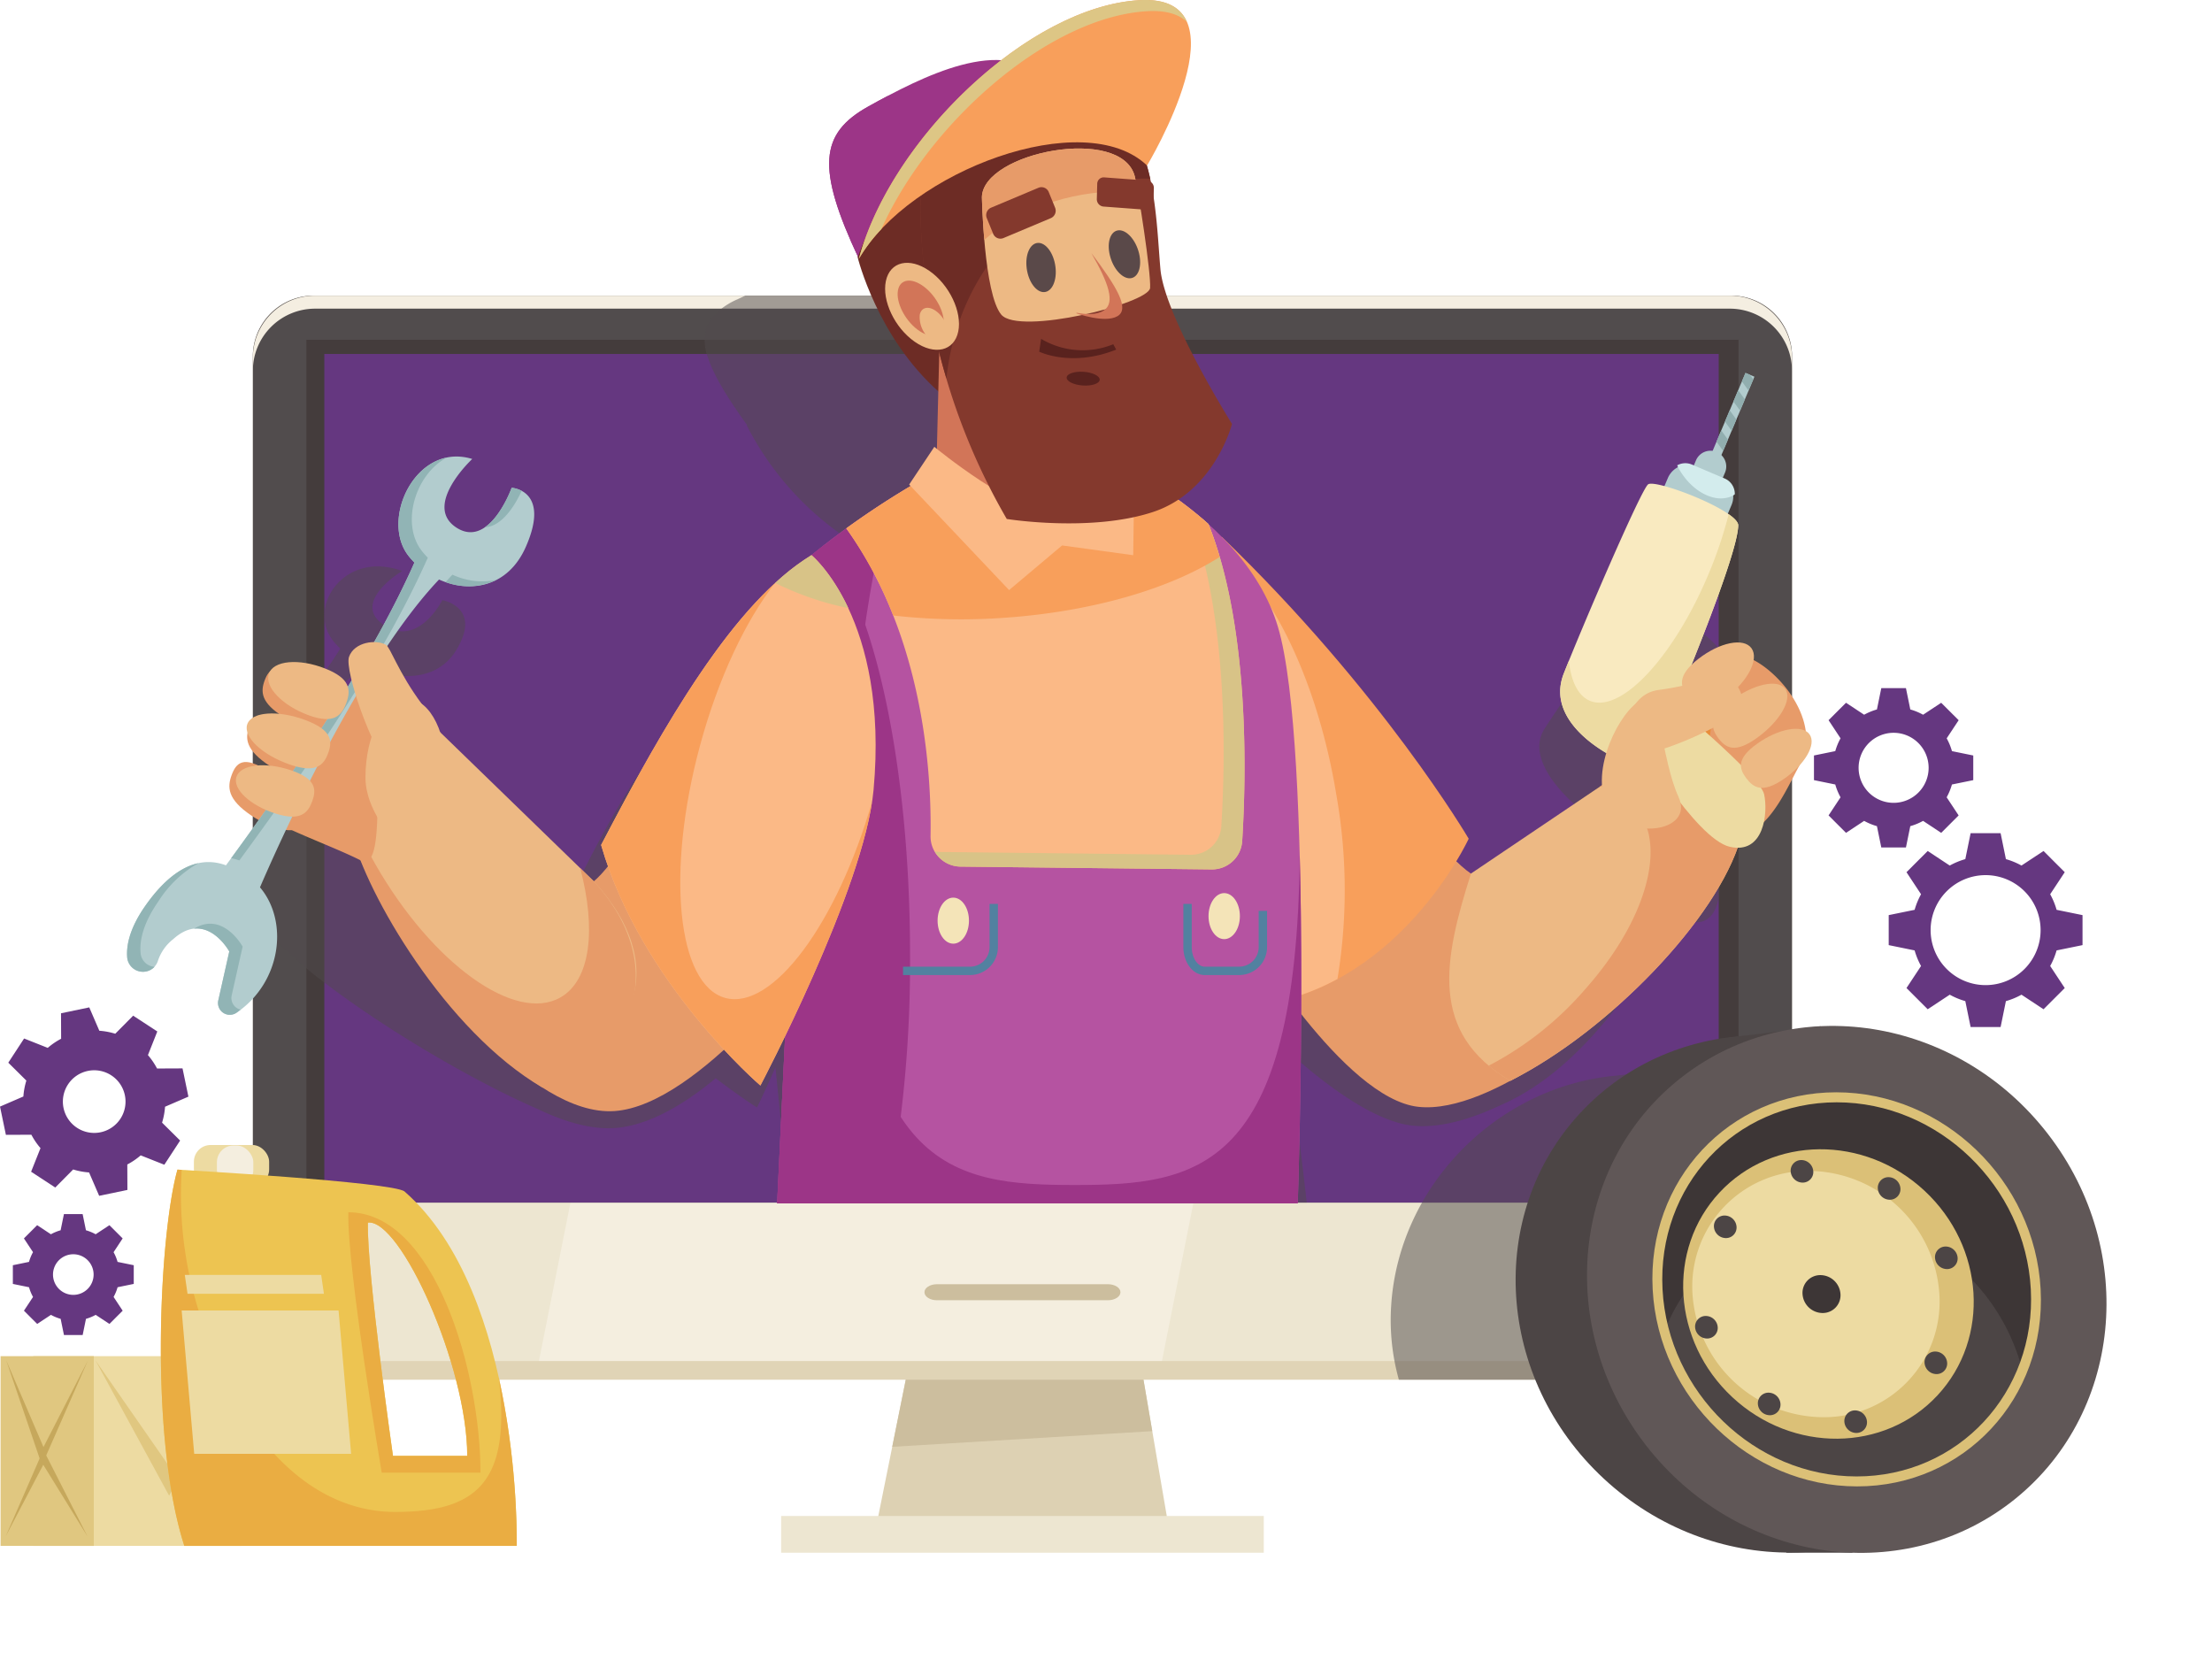 <svg xmlns="http://www.w3.org/2000/svg" width="338.5" height="253.989" viewBox="0 0 338.5 253.989">
  <g id="Group_11885" data-name="Group 11885" transform="translate(-40.24 -70.381)">
    <path id="Path_24306" data-name="Path 24306" d="M61.3,322.861V320l-2.475-.506a7.009,7.009,0,0,0-.612-1.486L59.6,315.9l-2.025-2.025-2.105,1.39a6.991,6.991,0,0,0-1.486-.612l-.506-2.475H50.615l-.506,2.475a7.008,7.008,0,0,0-1.486.612l-2.105-1.39L44.493,315.9l1.391,2.105a6.972,6.972,0,0,0-.613,1.486L42.8,320v2.863l2.475.506a6.971,6.971,0,0,0,.613,1.486l-1.391,2.105,2.025,2.025,2.105-1.39a7.008,7.008,0,0,0,1.486.612l.506,2.475h2.863l.506-2.475a6.991,6.991,0,0,0,1.486-.612l2.105,1.39,2.025-2.025-1.39-2.105a7.008,7.008,0,0,0,.612-1.486Zm-9.251,1.676a3.107,3.107,0,1,1,3.108-3.108A3.107,3.107,0,0,1,52.047,324.538Z" transform="translate(-0.592 -56.018)" fill="#653780"/>
    <rect id="Rectangle_4108" data-name="Rectangle 4108" width="31.823" height="29.032" transform="translate(45.315 277.898)" fill="#eddba2"/>
    <path id="Path_24307" data-name="Path 24307" d="M59.233,341.274,70.52,362l11.123-18.945L70.8,357.905Z" transform="translate(-4.4 -62.759)" fill="#e0c780"/>
    <rect id="Rectangle_4109" data-name="Rectangle 4109" width="14.266" height="29.032" transform="translate(40.327 277.898)" fill="#e0c780"/>
    <path id="Path_24308" data-name="Path 24308" d="M254.486,335.615l-33.542-.873-5.969,29.61H259.4Z" transform="translate(-40.481 -61.245)" fill="#ddd1b3"/>
    <path id="Path_24309" data-name="Path 24309" d="M254.952,334.181l-33.461,1.132-3.543,17.573,39.791-2.4Z" transform="translate(-41.17 -61.115)" fill="#ccbe9e"/>
    <rect id="Rectangle_4110" data-name="Rectangle 4110" width="73.859" height="5.624" transform="translate(159.775 302.353)" fill="#ede6d1"/>
    <path id="Path_24310" data-name="Path 24310" d="M316.621,129.261h-216.5a9.3,9.3,0,0,0-9.519,9.069V285.542a9.3,9.3,0,0,0,9.519,9.069h216.5a9.3,9.3,0,0,0,9.519-9.069V138.33A9.3,9.3,0,0,0,316.621,129.261Z" transform="translate(-11.668 -13.641)" fill="#ede6d1"/>
    <path id="Path_24311" data-name="Path 24311" d="M146.979,294.611h95.339l32.907-165.35H179.886Z" transform="translate(-24.729 -13.641)" fill="#f4eedf"/>
    <path id="Path_24312" data-name="Path 24312" d="M316.621,338.574h-216.5a9.519,9.519,0,0,1-9.519-9.519v2.324c0,5.257,4.262,9.519,10.349,10.054h216.5a10.34,10.34,0,0,0,8.689-10.054v-2.324A9.519,9.519,0,0,1,316.621,338.574Z" transform="translate(-11.668 -59.928)" fill="#e0d4b6"/>
    <path id="Path_24313" data-name="Path 24313" d="M316.621,129.261h-216.5a9.3,9.3,0,0,0-9.519,9.069V268.037H326.14V138.33A9.3,9.3,0,0,0,316.621,129.261Z" transform="translate(-11.668 -13.641)" fill="#514c4d"/>
    <rect id="Rectangle_4111" data-name="Rectangle 4111" width="219.153" height="132.027" transform="translate(87.128 122.369)" fill="#443c3c"/>
    <path id="Path_24415" data-name="Path 24415" d="M0,0H213.378V129.854H0Z" transform="translate(89.873 124.542)" fill="#653780"/>
    <path id="Path_24314" data-name="Path 24314" d="M252.449,326.143H226.273c-1.054,0-1.909.549-1.909,1.226s.854,1.226,1.909,1.226h26.177c1.054,0,1.909-.549,1.909-1.226S253.5,326.143,252.449,326.143Z" transform="translate(-42.657 -59.253)" fill="#ccbe9e"/>
    <path id="Path_24315" data-name="Path 24315" d="M316.621,129.261h-216.5a9.519,9.519,0,0,0-9.519,9.519v1.992a9.519,9.519,0,0,1,9.519-9.519h216.5a9.519,9.519,0,0,1,9.519,9.519V138.78A9.519,9.519,0,0,0,316.621,129.261Z" transform="translate(-11.668 -13.641)" fill="#f4eee1" style="mix-blend-mode: overlay;isolation: isolate"/>
    <path id="Path_24316" data-name="Path 24316" d="M303.667,204.32l.254-.373c.343-.507.7-1.036,1.063-1.58q.273-.408.552-.827c.372-.559.751-1.131,1.133-1.712,1.909-2.905,3.894-6.028,5.486-8.766q.478-.822.9-1.592c.425-.768.806-1.49,1.131-2.151s.592-1.259.791-1.779a6.268,6.268,0,0,0,.376-1.309.722.722,0,0,0-.049-.313c-.006-.018-.01-.034-.017-.052a2.2,2.2,0,0,0-.205-.381l-.039-.057a7.531,7.531,0,0,0-.88-1.024h0c-2.877-2.891-10.047-7.539-11.028-7.3-.957.234-9.964,13.022-13.942,19.022l-.007.01q-.232.349-.439.667l-.059.09c-.144.221-.283.433-.406.626a5.1,5.1,0,0,0-.7,3.832,7.46,7.46,0,0,0,.3,1.1,9.626,9.626,0,0,0,.46,1.081c.176.355.373.7.586,1.046s.441.676.679,1c.357.486.736.95,1.119,1.385s.768.838,1.138,1.206q.184.184.363.355c.238.228.466.439.679.63q.16.144.307.272c.686.6,1.149.943,1.149.943.191.124.386.239.585.343.124.065.252.118.379.175l-23.358,18.587a19.527,19.527,0,0,1-2.439-1.526,25.007,25.007,0,0,0,1.455-2.792s-15.695-18.338-43.152-38.007c-.741-.554-1.494-1.086-2.263-1.606l0,0q-.945-.637-1.911-1.24l-.124-.076q-.867-.539-1.746-1.05l-.289-.167c-.347-.2-.692-.4-1.04-.59a14.59,14.59,0,0,0,6.8-9.467s-12.4-13.679-13.974-19.726c-.92-3.532-1.951-8.933-4.14-13.246.021.015.044.028.065.042a42.731,42.731,0,0,0,3.707-8.764H165.96c-.4.187-.79.37-1.167.55a10.839,10.839,0,0,0-3.923,2.805,5.125,5.125,0,0,0-.917,1.735,7.388,7.388,0,0,0,.331,4.5c.881,2.611,2.84,5.9,5.913,10.162l-.021.081a45.989,45.989,0,0,0,15.207,17.218l.931,7.311c-.28-.169-.441-.269-.441-.269l-3.14,4.74.256.2q-.777.4-1.544.811l-.212.114q-.906.487-1.8.988l-.06.033a100.148,100.148,0,0,0-10.358,6.654c-11.054,5.815-19.441,21.194-26.765,36.374.47.908.977,1.8,1.505,2.681a12.923,12.923,0,0,1-1.9,1.885l-2.385-1.67L94.713,198.451A73.022,73.022,0,0,1,107.853,185.9c.338.166.683.317,1.032.459l0,0q.482.2.974.361c.034.012.068.021.1.031q.448.148.9.267l.13.031q.445.113.891.2l.117.02q.458.082.914.131l.087.008q.474.048.942.06H114q.485.01.963-.022l.026,0q.491-.033.97-.111l.008,0a9.2,9.2,0,0,0,.954-.209,7.926,7.926,0,0,0,4.762-3.556c4.113-6.641-2.086-7.713-2.086-7.713l-.015.03-.008.015-.048.091-.008.012c-.358.655-1.925,3.3-4.269,4.27a4.641,4.641,0,0,1-4.563-.585c-5.25-3.493,2.747-8.284,2.747-8.284a10.466,10.466,0,0,0-4.024-.711,8.626,8.626,0,0,0-2.246.367l-.065.02a8.169,8.169,0,0,0-.993.38h0a8.1,8.1,0,0,0-1.749,1.1l-.06.05a7.876,7.876,0,0,0-.708.667l-.033.038a7.835,7.835,0,0,0-1.113,1.545c-.018.034-.038.068-.055.1a7.455,7.455,0,0,0-.37.811c-.013.034-.024.068-.036.1a7.194,7.194,0,0,0-.259.852l0,.014a6.68,6.68,0,0,0-.135.861c-.005.05-.011.1-.015.149a6.482,6.482,0,0,0-.008.837c0,.048.008.1.012.144a6.163,6.163,0,0,0,.121.844l0,.024a6.075,6.075,0,0,0,.257.832c.02.051.038.1.059.154a6.109,6.109,0,0,0,.388.778c.028.048.059.094.089.141a6.44,6.44,0,0,0,.553.768,12.848,12.848,0,0,0,.945.991q-.622,1-1.3,2c-.161.241-.336.485-.5.727-.293.43-.584.859-.891,1.292-.228.322-.471.646-.707.97-.258.354-.51.708-.777,1.063s-.551.72-.828,1.08c-.248.323-.492.646-.747.971-.3.386-.622.776-.934,1.165-.24.3-.476.6-.721.9-.342.417-.7.837-1.048,1.255-.23.274-.454.546-.688.82-.38.446-.773.9-1.164,1.345l-.5.571-2.582-1.756V223.4c3.55,7.61,27.34,23.2,43.541,30.3l0,0c3.973,1.9,8.012,3.139,11.6,2.946,5.363-.287,10.955-3.7,15.689-7.636,3.733,2.859,6.32,4.479,6.32,4.479s1.2-2.433,2.821-6.147l2.091,20.695h79.211c-.131-1.2-1.219-11.046-2.976-23.24,5.908,5.309,13.458,10.95,19.363,11.486,4.223.383,9.011-1.133,13.357-3.184,13.41-5.888,21.508-20.63,27.5-28.742.065.038.131.083.194.116,4.731,2.466,5.974-2.628,5.661-5.155C314.734,217.278,306.759,207.892,303.667,204.32Z" transform="translate(-11.668 -13.641)" fill="#514c4d" opacity="0.51" style="mix-blend-mode: multiply;isolation: isolate"/>
    <path id="Path_24317" data-name="Path 24317" d="M364.793,282.744c-.542,0-1.08.017-1.618.042h-.038a35.606,35.606,0,0,0-5.23.638l-6.057.739q-1.3.113-2.575.314l-.149.018.008.006c-16.852,2.758-30.579,17.188-31.814,34.586a33.924,33.924,0,0,0,1.158,11.616h52.467a8.826,8.826,0,0,0,5.571-3.187,7.784,7.784,0,0,0,2.127-5.321v-36.47A33.077,33.077,0,0,0,364.793,282.744Z" transform="translate(-64.171 -49.199)" fill="#514c4d" opacity="0.51" style="mix-blend-mode: multiply;isolation: isolate"/>
    <path id="Path_24318" data-name="Path 24318" d="M238.375,85.5c-6.1-7.175-18.91-.55-26.981,3.932-7.45,4.138-8.013,9.372-1.459,23.321l37.4-15.036S246.3,94.828,238.375,85.5Z" transform="translate(-38.26 -2.768)" fill="#9c3587"/>
    <path id="Path_24319" data-name="Path 24319" d="M214.384,89.458c-1.049.554-2.053,1.1-2.991,1.625-7.45,4.138-8.013,9.372-1.459,23.321l25.339-10.189C224.685,103.313,216.205,97.249,214.384,89.458Z" transform="translate(-38.26 -4.42)" fill="#9c3587"/>
    <path id="Path_24320" data-name="Path 24320" d="M228.362,97.971c-11.467.806-17.3,18.168-17.3,18.168s2.983,12.287,12.528,20.682l2.921-1.013S239.828,97.165,228.362,97.971Z" transform="translate(-39.576 -6.389)" fill="#6d2c25"/>
    <path id="Path_24321" data-name="Path 24321" d="M313.124,231.053s7.526,9.2,10.251,10.482,12.458-5.307,12.458-5.307l8.047,26.226s-17.634,15.774-29.03,14.514-26.093-25.937-26.093-25.937Z" transform="translate(-57.574 -37.223)" fill="#e79b69"/>
    <path id="Path_24322" data-name="Path 24322" d="M157.411,233.791s-4.969,8.657-8.107,9.852S135.6,232.1,135.6,232.1l-10.582,24.291s15.82,22.349,28.888,21.469,30.519-24.595,30.519-24.595Z" transform="translate(-19.64 -37.465)" fill="#e79b69"/>
    <path id="Path_24323" data-name="Path 24323" d="M283.564,177.27l3.808,71.869c23.089-1.924,33.992-25.654,33.992-25.654S308.216,201.037,283.564,177.27Z" transform="translate(-56.372 -24.763)" fill="#f89f5b"/>
    <path id="Path_24324" data-name="Path 24324" d="M283.7,179.921l3.7,69.832a35.18,35.18,0,0,0,13.914-4.191,83.591,83.591,0,0,0-.15-28.059C298.349,200.229,291.413,186.026,283.7,179.921Z" transform="translate(-56.404 -25.377)" fill="#fbb986"/>
    <path id="Path_24325" data-name="Path 24325" d="M194.5,274.625h79.669s2.426-69.909-3.026-88.187-29.847-28.36-35.275-29.183c-10.582-1.6-38.482,18.279-42.009,24.052s2.565,52.912,2.565,52.912Z" transform="translate(-35.335 -20.105)" fill="#b553a1"/>
    <path id="Path_24326" data-name="Path 24326" d="M274.471,224.209c-.456,48.425-15.674,50.5-34.394,50.5-19.007,0-34.416-2.1-34.416-52.723,0-19.454,2.282-37.479,6.163-52.317-8.578,5.435-16.226,11.7-17.962,14.538-3.527,5.772,2.565,52.912,2.565,52.912L194.5,277.521h79.669S275.146,249.432,274.471,224.209Z" transform="translate(-35.335 -23.001)" fill="#9c3587"/>
    <path id="Path_24327" data-name="Path 24327" d="M211.31,279.647a192.589,192.589,0,0,0,3.528-38.033c0-28.914-5.447-53.525-13.063-62.775-3.961,3.089-6.915,5.855-7.914,7.49-3.527,5.772,2.565,52.912,2.565,52.912L194.5,279.647Z" transform="translate(-35.335 -25.127)" fill="#9c3587"/>
    <path id="Path_24328" data-name="Path 24328" d="M159.968,225.3c6.093,21.164,24.372,36.8,24.372,36.8s15.934-30.152,17.317-45.216c2.4-26.215-9.5-35.937-9.5-35.937C180.331,188.1,169.618,206.811,159.968,225.3Z" transform="translate(-27.738 -25.614)" fill="#fbb986"/>
    <path id="Path_24329" data-name="Path 24329" d="M178.976,250.005c-7.376-2-9.109-19.3-3.87-38.639,2.792-10.311,7-19.12,11.441-24.8-9.629,8.868-18.48,24.515-26.579,40.031,6.093,21.164,24.372,36.8,24.372,36.8s14.751-27.919,17.094-43.447C196.095,238.591,186.178,251.955,178.976,250.005Z" transform="translate(-27.738 -26.918)" fill="#f89f5b"/>
    <path id="Path_24330" data-name="Path 24330" d="M200.2,180.942a35.614,35.614,0,0,0-5.543,4.26,45.214,45.214,0,0,0,11.175,3.843C203.159,183.364,200.2,180.942,200.2,180.942Z" transform="translate(-35.774 -25.614)" fill="#d8c387"/>
    <path id="Path_24331" data-name="Path 24331" d="M332.215,238.572c-4.169,13.148-6.485,24.338,6.021,31.713,15.147-7.644,31.693-24.853,35.224-36.987l-12.8-13.9Z" transform="translate(-66.873 -34.523)" fill="#edb984"/>
    <path id="Path_24332" data-name="Path 24332" d="M362.485,219.4l-8.724,5.88c2.719-.351,3.365,1.395,4.993,2.841,5.319,4.729,2.993,16.641-7.257,28.171a49.973,49.973,0,0,1-14.743,11.679,24.46,24.46,0,0,0,3.3,2.316c15.147-7.644,31.694-24.853,35.224-36.987Z" transform="translate(-68.695 -34.523)" fill="#e79b69"/>
    <path id="Path_24333" data-name="Path 24333" d="M147.338,239.01c11.865,12.863,6.46,25.218-7.528,29.279-14.8-8.618-27.314-27.432-29.534-36.63l13.488-15.526Z" transform="translate(-16.225 -33.767)" fill="#edb984"/>
    <path id="Path_24334" data-name="Path 24334" d="M147.338,243.428l-2.084-2.022c2.476,9.371,1.593,17.14-3.015,19.78-6.924,3.968-19.592-5.128-28.3-20.316-1.083-1.891-2.054-3.787-2.91-5.666l-.758.873c2.22,9.2,14.415,30.3,29.214,38.917C153.478,270.934,159.2,256.292,147.338,243.428Z" transform="translate(-16.225 -38.185)" fill="#e79b69"/>
    <rect id="Rectangle_4113" data-name="Rectangle 4113" width="11.515" height="6.281" rx="2.553" transform="translate(69.912 245.587)" fill="#eddba2"/>
    <rect id="Rectangle_4114" data-name="Rectangle 4114" width="5.571" height="6.281" rx="2.553" transform="translate(73.433 245.667)" fill="#f4eedf"/>
    <path id="Path_24335" data-name="Path 24335" d="M446.076,253.444v-4.59l-3.967-.811a11.221,11.221,0,0,0-.983-2.382l2.229-3.375-3.246-3.245-3.374,2.228a11.244,11.244,0,0,0-2.383-.982l-.811-3.968h-4.59l-.811,3.968a11.221,11.221,0,0,0-2.382.982l-3.375-2.228-3.245,3.245,2.228,3.375a11.263,11.263,0,0,0-.983,2.382l-3.966.811v4.59l3.966.811a11.286,11.286,0,0,0,.983,2.383l-2.228,3.375,3.245,3.246,3.375-2.229a11.223,11.223,0,0,0,2.382.983l.811,3.967h4.59l.811-3.967a11.2,11.2,0,0,0,2.383-.983l3.374,2.229,3.246-3.246-2.229-3.375a11.244,11.244,0,0,0,.983-2.383Zm-14.83,6.121a8.415,8.415,0,1,1,8.415-8.416A8.416,8.416,0,0,1,431.245,259.565Z" transform="translate(-87.15 -38.443)" fill="#653780"/>
    <path id="Path_24336" data-name="Path 24336" d="M425.907,221.509v-3.772l-3.26-.667a9.246,9.246,0,0,0-.807-1.958l1.832-2.774L421,209.671,418.23,211.5a9.261,9.261,0,0,0-1.958-.808l-.667-3.26h-3.772l-.667,3.26a9.244,9.244,0,0,0-1.958.808l-2.774-1.832-2.668,2.668,1.832,2.774a9.243,9.243,0,0,0-.808,1.958l-3.26.667v3.772l3.26.667a9.243,9.243,0,0,0,.808,1.958l-1.832,2.774,2.668,2.668,2.774-1.832a9.244,9.244,0,0,0,1.958.807l.667,3.26h3.772l.667-3.26a9.261,9.261,0,0,0,1.958-.807L421,229.575l2.668-2.668-1.832-2.774a9.246,9.246,0,0,0,.807-1.958Zm-12.188,3.472a5.358,5.358,0,1,1,5.358-5.358A5.358,5.358,0,0,1,413.719,224.981Z" transform="translate(-83.701 -31.752)" fill="#653780"/>
    <g id="Group_11871" data-name="Group 11871" transform="translate(291.012 170.725)">
      <g id="Group_11870" data-name="Group 11870" transform="translate(0 0)">
        <path id="Path_24337" data-name="Path 24337" d="M381.146,201.188a39.484,39.484,0,0,0-13.47,13.193,7.037,7.037,0,0,0,1.3,8.932l3,2.758c2.2,2.021,7.636,3.8,11.342,2.123,3.889-1.763,6.156-7.3,7.9-10.422C395.782,209.6,384.185,199.4,381.146,201.188Z" transform="translate(-366.627 -200.982)" fill="#e79b69"/>
      </g>
    </g>
    <path id="Path_24338" data-name="Path 24338" d="M370.142,200.822l7.7,7.688-1.167,8.147L365.141,207.5Z" transform="translate(-75.271 -30.22)" fill="#e88d3a"/>
    <path id="Path_24339" data-name="Path 24339" d="M366.067,215.334s9.1,15.566,14.349,16.8,5.907-5.188,5.267-8.047S370.625,209.3,370.625,209.3Z" transform="translate(-75.485 -32.185)" fill="#eddba2"/>
    <path id="Path_24340" data-name="Path 24340" d="M239.585,157.255c-6.8-1.03-20.749,6.813-30.788,14.083,10.87,15.132,13.1,34.483,12.893,47.069a4.62,4.62,0,0,0,4.579,4.686l38.435.429a4.627,4.627,0,0,0,4.675-4.327c.6-9.518,1.229-32.529-5.16-48.514C255.011,162.377,243.167,157.8,239.585,157.255Z" transform="translate(-39.05 -20.105)" fill="#fbb986"/>
    <path id="Path_24341" data-name="Path 24341" d="M268.3,173.951c-2.3-2.072-4.5-3.41-3.2-2.24,6.389,15.984,5.763,38.995,5.16,48.513a4.627,4.627,0,0,1-4.675,4.327l-38.435-.429a4.545,4.545,0,0,1-.749-.084,4.619,4.619,0,0,0,3.951,2.325l38.435.429a4.627,4.627,0,0,0,4.675-4.327C274.059,212.947,274.686,189.936,268.3,173.951Z" transform="translate(-43.127 -23.375)" fill="#d8c387"/>
    <g id="Group_11872" data-name="Group 11872" transform="translate(169.747 137.059)">
      <path id="Path_24342" data-name="Path 24342" d="M239.585,157.255c-6.8-1.03-20.748,6.813-30.788,14.083a61.348,61.348,0,0,1,7.174,13.33,92.531,92.531,0,0,0,17.2.336c13.5-.957,25.323-4.523,32.761-9.292-.508-1.732-1.073-3.419-1.716-5.029C255.011,162.377,243.167,157.8,239.585,157.255Z" transform="translate(-208.797 -157.164)" fill="#f89f5b"/>
    </g>
    <path id="Path_24343" data-name="Path 24343" d="M226.748,155.727l.642-26.457,19.081-.16,5.131,24.051C250,165.989,232.36,168.233,226.748,155.727Z" transform="translate(-43.209 -13.606)" fill="#d27558"/>
    <path id="Path_24344" data-name="Path 24344" d="M221.322,164.756l3.849-5.772s12.9,10.635,17.8,9.46c3.19-.764,7.536-10.743,7.536-10.743l5.291,4.489-.191,13.378-10.885-1.494-8.11,6.83Z" transform="translate(-41.952 -20.23)" fill="#fbb986"/>
    <path id="Path_24345" data-name="Path 24345" d="M223.555,107.748a98.013,98.013,0,0,0,13.218,47.011s12.795,2.061,22.307-1.044,12.163-13.5,12.163-13.5-10.306-16.4-10.955-23.684-.757-21.2-7.932-23.575S223.334,90.45,223.555,107.748Z" transform="translate(-42.469 -4.966)" fill="#84392d"/>
    <path id="Path_24346" data-name="Path 24346" d="M257.935,102.679c.264,0,.526.015.788.023-1.014-4.6-2.831-8.582-6.367-9.752-7.176-2.373-29.022-2.5-28.8,14.8a94.354,94.354,0,0,0,3.983,25.515C229.367,116.034,242.274,102.679,257.935,102.679Z" transform="translate(-42.469 -4.966)" fill="#6d2c25"/>
    <path id="Path_24347" data-name="Path 24347" d="M223.307,123.958c-3.059-2.131-6.042-1.431-6.664,1.564s1.354,7.147,4.413,9.278,6.043,1.431,6.664-1.564S226.366,126.089,223.307,123.958Z" transform="translate(-40.841 -12.127)" fill="#edb984"/>
    <path id="Path_24348" data-name="Path 24348" d="M254.269,70.406c-16.969.952-38.116,21.332-42.963,39.578,7.713-13.41,34.456-23.475,44.1-14.276C255.406,95.709,271.238,69.454,254.269,70.406Z" transform="translate(-39.631)" fill="#f89f5b"/>
    <path id="Path_24349" data-name="Path 24349" d="M235.807,107.41s.3,14.779,2.959,17.962c2.7,3.239,22.624-1.692,22.782-4.085.153-2.311-1.816-14.983-2.343-17.056C257.2,96.365,235.956,100.5,235.807,107.41Z" transform="translate(-45.308 -6.852)" fill="#edb984"/>
    <path id="Path_24350" data-name="Path 24350" d="M257.436,106.485c.75,0,1.491.029,2.226.073-.19-1.08-.353-1.916-.457-2.327-2-7.866-23.249-3.729-23.4,3.179,0,0,.061,2.967.367,6.527C241.307,109.379,248.925,106.485,257.436,106.485Z" transform="translate(-45.308 -6.852)" fill="#e79b69"/>
    <path id="Path_24351" data-name="Path 24351" d="M109.576,306.671c-1.674-1.465-34.754-3.35-34.754-3.35-2.722,9.631-4.4,40.617,1.046,57.575h50.876S127.542,322.391,109.576,306.671ZM107.8,347.128s-4-28.013-3.842-35.7c4.962-.64,15.207,21.928,15.207,35.7Z" transform="translate(-7.423 -53.966)" fill="#edc451"/>
    <path id="Path_24352" data-name="Path 24352" d="M69.072,284.668l-.9-4.322-3.9.017a10.79,10.79,0,0,0-1.394-2.05l1.434-3.617-3.695-2.417-2.739,2.763a10.783,10.783,0,0,0-2.436-.456L53.9,271.011l-4.323.9.017,3.9a10.76,10.76,0,0,0-2.049,1.394l-3.617-1.434-2.418,3.7,2.764,2.739a10.766,10.766,0,0,0-.456,2.436l-3.576,1.545.9,4.322,3.9-.017a10.793,10.793,0,0,0,1.395,2.05L45,296.157l3.695,2.417,2.739-2.763a10.825,10.825,0,0,0,2.436.456l1.545,3.576,4.323-.9-.017-3.895a10.8,10.8,0,0,0,2.049-1.395l3.617,1.434,2.417-3.7-2.763-2.739a10.807,10.807,0,0,0,.456-2.436Zm-13.435,5.45a4.793,4.793,0,1,1,3.71-5.672A4.792,4.792,0,0,1,55.637,290.118Z" transform="translate(0 -46.481)" fill="#653780"/>
    <path id="Path_24353" data-name="Path 24353" d="M123.984,335.1c1.9,15.921-3.222,20.6-15.853,20.6-12.612,0-24.079-10.637-30.176-31.144a59.463,59.463,0,0,1-2.482-21.2l-.652-.038c-2.722,9.631-4.4,40.617,1.046,57.575h50.876A121.706,121.706,0,0,0,123.984,335.1Z" transform="translate(-7.423 -53.966)" fill="#eaad42"/>
    <path id="Path_24354" data-name="Path 24354" d="M109.616,311.813c-.213,8.576,5.109,39.843,5.109,39.843h15.113C129.838,336.288,122.847,311.813,109.616,311.813Zm6.829,37.282s-4-28.013-3.842-35.7c4.962-.64,15.207,21.928,15.207,35.7Z" transform="translate(-16.071 -55.933)" fill="#eaad42"/>
    <path id="Path_24355" data-name="Path 24355" d="M100.432,331.378H76.421l1.921,21.93h24.011Z" transform="translate(-8.382 -60.466)" fill="#eddba2"/>
    <path id="Path_24356" data-name="Path 24356" d="M97.918,324.294H77.046l.418,2.881H98.336Z" transform="translate(-8.527 -58.825)" fill="#eddba2"/>
    <path id="Path_24357" data-name="Path 24357" d="M41.482,341.316l5.462,16.031,7.043-16.031-6.805,13.261Z" transform="translate(-0.288 -62.768)" fill="#c6a85c"/>
    <path id="Path_24358" data-name="Path 24358" d="M53.883,372.358l-6.742-13.23-5.763,13.229,5.746-10.944Z" transform="translate(-0.264 -66.895)" fill="#c6a85c"/>
    <path id="Path_24359" data-name="Path 24359" d="M223.086,127.221c-1.926-1.474-3.728-1.212-4.023.585s1.026,4.448,2.953,5.922,3.728,1.212,4.024-.584S225.013,128.695,223.086,127.221Z" transform="translate(-41.419 -12.947)" fill="#d27558"/>
    <path id="Path_24360" data-name="Path 24360" d="M225.986,132.245c-1.176-.907-2.325-.68-2.568.509a4.334,4.334,0,0,0,1.687,3.8c1.176.908,2.325.681,2.568-.508A4.333,4.333,0,0,0,225.986,132.245Z" transform="translate(-42.427 -14.204)" fill="#edb984"/>
    <path id="Path_24361" data-name="Path 24361" d="M255.457,72.094c2.887-.161,4.807.476,6.034,1.627-.96-2.184-3.131-3.544-7.221-3.315-16.969.952-38.116,21.332-42.963,39.578a24.672,24.672,0,0,1,3.428-4.529C222.063,89.082,240.4,72.94,255.457,72.094Z" transform="translate(-39.631 0)" fill="#ddc685"/>
    <ellipse id="Ellipse_2483" data-name="Ellipse 2483" cx="2.401" cy="3.522" rx="2.401" ry="3.522" transform="translate(183.718 207.736)" fill="#f4e4b8"/>
    <path id="Path_24362" data-name="Path 24362" d="M285.743,251.772c0-1.945-1.075-3.522-2.4-3.522s-2.4,1.577-2.4,3.522,1.075,3.521,2.4,3.521S285.743,253.717,285.743,251.772Z" transform="translate(-55.764 -41.207)" fill="#f4e4b8"/>
    <g id="Group_11873" data-name="Group 11873" transform="translate(178.435 208.697)">
      <path id="Path_24363" data-name="Path 24363" d="M230.35,261.288H220.1v-1.281H230.35a2.991,2.991,0,0,0,2.989-2.987V250.4h1.281v6.617A4.274,4.274,0,0,1,230.35,261.288Z" transform="translate(-220.105 -250.403)" fill="#5281a0"/>
    </g>
    <g id="Group_11874" data-name="Group 11874" transform="translate(221.335 208.697)">
      <path id="Path_24364" data-name="Path 24364" d="M284.478,261.288H279.2c-1.8,0-3.265-1.915-3.265-4.268V250.4h1.281v6.617c0,1.619.908,2.987,1.984,2.987h5.273a2.991,2.991,0,0,0,2.988-2.987v-5.55h1.281v5.55A4.273,4.273,0,0,1,284.478,261.288Z" transform="translate(-275.94 -250.403)" fill="#5281a0"/>
    </g>
    <g id="Group_11876" data-name="Group 11876" transform="translate(292.259 127.443)">
      <path id="Rectangle_4115" data-name="Rectangle 4115" d="M3.331,0h3.92a3.331,3.331,0,0,1,3.331,3.331v8.213a0,0,0,0,1,0,0H0a0,0,0,0,1,0,0V3.331A3.331,3.331,0,0,1,3.331,0Z" transform="translate(4.518 13.016) rotate(23.04)" fill="#b2ccce"/>
      <path id="Path_24365" data-name="Path 24365" d="M387.1,145.23l-1.369-.582-7.16,16.993,1.369.582Z" transform="translate(-370.641 -144.648)" fill="#b2ccce"/>
      <path id="Path_24366" data-name="Path 24366" d="M380.86,160.34a2.41,2.41,0,0,0-3.162,1.275l-1.116,2.622,4.437,1.888,1.116-2.622A2.411,2.411,0,0,0,380.86,160.34Z" transform="translate(-370.181 -148.239)" fill="#b2ccce"/>
      <path id="Path_24367" data-name="Path 24367" d="M381.551,164.97l-5.027-2.138a2.547,2.547,0,0,0-2.233.124c.064.128.107.257.176.383,2.05,3.749,5.829,5.632,8.44,4.2.073-.04.127-.1.2-.148A2.556,2.556,0,0,0,381.551,164.97Z" transform="translate(-369.65 -148.815)" fill="#d3eced"/>
      <g id="Group_11875" data-name="Group 11875" transform="translate(10.653)">
        <path id="Path_24368" data-name="Path 24368" d="M383.863,157.508l-1.021-1.408-.727,1.725,1.021,1.408Z" transform="translate(-382.115 -147.302)" fill="#91aeaf"/>
        <path id="Path_24369" data-name="Path 24369" d="M385.549,153.506l-1.021-1.408-.727,1.725,1.021,1.408Z" transform="translate(-382.506 -146.374)" fill="#91aeaf"/>
        <path id="Path_24370" data-name="Path 24370" d="M387.236,149.5l-1.021-1.408-.727,1.725,1.021,1.408Z" transform="translate(-382.897 -145.447)" fill="#91aeaf"/>
        <path id="Path_24371" data-name="Path 24371" d="M388.922,145.63l-.494-.682-.706-.3-.547,1.3,1.021,1.408Z" transform="translate(-383.287 -144.648)" fill="#91aeaf"/>
      </g>
    </g>
    <path id="Path_24372" data-name="Path 24372" d="M378.233,173.09c-.072,4.485-8.493,24.8-11.745,32.483a5.61,5.61,0,0,1-7.107,3.068s-10.926-5.042-7.846-12.877c2.784-7.082,11.878-28.3,12.922-28.962C365.708,166.008,378.269,170.844,378.233,173.09Z" transform="translate(-71.992 -22.318)" fill="#f9eac0"/>
    <path id="Path_24373" data-name="Path 24373" d="M378.233,174.5c.007-.477-.558-1.073-1.46-1.706a65.241,65.241,0,0,1-2.823,8.523c-5.328,13.039-13.562,22.01-18.391,20.036-1.828-.747-2.9-2.96-3.247-6.124-.294.722-.558,1.381-.778,1.943-3.079,7.835,7.846,12.877,7.846,12.877a5.61,5.61,0,0,0,7.107-3.068C369.74,199.3,378.16,178.983,378.233,174.5Z" transform="translate(-71.992 -23.726)" fill="#eddba2"/>
    <g id="Group_11877" data-name="Group 11877" transform="translate(255.831 211.361)">
      <ellipse id="Ellipse_2484" data-name="Ellipse 2484" cx="38.572" cy="40.718" rx="38.572" ry="40.718" transform="matrix(0.681, -0.732, 0.732, 0.681, 0, 57.524)" fill="#4c4545"/>
      <path id="Path_24374" data-name="Path 24374" d="M398.176,274.764l-15.62,1.935,8.046,6.027Z" transform="translate(-335.136 -258.711)" fill="#4c4545"/>
      <path id="Path_24375" data-name="Path 24375" d="M395.951,377.218h10.213l-5.261-7.961Z" transform="translate(-338.24 -280.603)" fill="#4c4545"/>
      <ellipse id="Ellipse_2485" data-name="Ellipse 2485" cx="38.888" cy="41.122" rx="38.888" ry="41.122" transform="matrix(0.792, -0.611, 0.611, 0.792, 11.091, 47.514)" fill="#605757"/>
      <ellipse id="Ellipse_2486" data-name="Ellipse 2486" cx="28.17" cy="29.788" rx="28.17" ry="29.788" transform="translate(26.5 49.939) rotate(-37.655)" fill="#4c4545"/>
      <path id="Path_24376" data-name="Path 24376" d="M371.594,324.525a26.9,26.9,0,0,1,25.253-17.111c13.791,0,25.833,9.868,29.32,23.031a28.634,28.634,0,0,0,1.937-12.084c-.858-16.123-14.422-29.195-30.3-29.195s-28.047,13.072-27.189,29.195A30.4,30.4,0,0,0,371.594,324.525Z" transform="translate(-332.361 -262.048)" fill="#3d3636"/>
      <ellipse id="Ellipse_2487" data-name="Ellipse 2487" cx="21.585" cy="22.786" rx="21.585" ry="22.786" transform="matrix(0.681, -0.732, 0.732, 0.681, 32.835, 57.307)" fill="#dbc077"/>
      <path id="Path_24377" data-name="Path 24377" d="M415.107,322.42a20.155,20.155,0,0,0-19.91-18.843A17.685,17.685,0,0,0,377.33,322.42a20.155,20.155,0,0,0,19.91,18.844A17.686,17.686,0,0,0,415.107,322.42Z" transform="translate(-333.919 -265.387)" fill="#eddba2"/>
      <path id="Path_24378" data-name="Path 24378" d="M428.761,318.072c-.886-16.653-14.895-30.152-31.289-30.152s-28.967,13.5-28.081,30.152,14.9,30.152,31.29,30.152S429.647,334.725,428.761,318.072ZM400.6,346.7c-15.564,0-28.863-12.816-29.7-28.624s11.094-28.624,26.658-28.624,28.863,12.815,29.7,28.624S416.163,346.7,400.6,346.7Z" transform="translate(-332.076 -261.759)" fill="#dbc077"/>
      <path id="Path_24379" data-name="Path 24379" d="M405.06,327.23a3.1,3.1,0,0,0-3.061-2.9,2.719,2.719,0,0,0-2.747,2.9,3.1,3.1,0,0,0,3.061,2.9A2.718,2.718,0,0,0,405.06,327.23Z" transform="translate(-339.004 -270.195)" fill="#3d3636"/>
      <path id="Path_24380" data-name="Path 24380" d="M400.351,303.139a1.845,1.845,0,0,0-1.823-1.725,1.619,1.619,0,0,0-1.636,1.725,1.845,1.845,0,0,0,1.823,1.726A1.619,1.619,0,0,0,400.351,303.139Z" transform="translate(-338.457 -264.885)" fill="#4c4545"/>
      <path id="Path_24381" data-name="Path 24381" d="M411.046,353a1.846,1.846,0,0,0-1.823-1.726A1.62,1.62,0,0,0,407.586,353a1.847,1.847,0,0,0,1.823,1.726A1.62,1.62,0,0,0,411.046,353Z" transform="translate(-340.935 -276.437)" fill="#4c4545"/>
      <path id="Path_24382" data-name="Path 24382" d="M429.1,320.362a1.846,1.846,0,0,0-1.823-1.726,1.62,1.62,0,0,0-1.637,1.726,1.847,1.847,0,0,0,1.824,1.726A1.619,1.619,0,0,0,429.1,320.362Z" transform="translate(-345.118 -268.875)" fill="#4c4545"/>
      <path id="Path_24383" data-name="Path 24383" d="M381.318,334.191a1.846,1.846,0,0,0-1.823-1.726,1.62,1.62,0,0,0-1.637,1.726,1.847,1.847,0,0,0,1.823,1.726A1.62,1.62,0,0,0,381.318,334.191Z" transform="translate(-334.048 -272.079)" fill="#4c4545"/>
      <path id="Path_24384" data-name="Path 24384" d="M385.068,314.19a1.845,1.845,0,0,0-1.823-1.725,1.619,1.619,0,0,0-1.637,1.725,1.846,1.846,0,0,0,1.824,1.726A1.619,1.619,0,0,0,385.068,314.19Z" transform="translate(-334.916 -267.446)" fill="#4c4545"/>
      <path id="Path_24385" data-name="Path 24385" d="M417.708,306.551a1.846,1.846,0,0,0-1.823-1.726,1.62,1.62,0,0,0-1.637,1.726,1.847,1.847,0,0,0,1.824,1.726A1.62,1.62,0,0,0,417.708,306.551Z" transform="translate(-342.478 -265.676)" fill="#4c4545"/>
      <path id="Path_24386" data-name="Path 24386" d="M427.014,341.275a1.845,1.845,0,0,0-1.823-1.726,1.62,1.62,0,0,0-1.637,1.725A1.846,1.846,0,0,0,425.377,343,1.619,1.619,0,0,0,427.014,341.275Z" transform="translate(-344.634 -273.72)" fill="#4c4545"/>
      <path id="Path_24387" data-name="Path 24387" d="M393.819,349.469a1.847,1.847,0,0,0-1.824-1.726,1.62,1.62,0,0,0-1.636,1.726,1.846,1.846,0,0,0,1.823,1.726A1.62,1.62,0,0,0,393.819,349.469Z" transform="translate(-336.944 -275.619)" fill="#4c4545"/>
    </g>
    <path id="Path_24388" data-name="Path 24388" d="M95.836,210.969c-3.582-2.2-3.62-3.912-2.979-5.64.635-1.713,1.7-2.808,5.252-.716,3.635,2.142,6.157,5.366,5.55,7.17C103.046,213.6,99.505,213.224,95.836,210.969Z" transform="translate(-12.117 -30.833)" fill="#e79b69"/>
    <path id="Path_24389" data-name="Path 24389" d="M93,220.616c-3.819-2.492-3.875-4.277-3.214-6.044.655-1.751,1.775-2.836,5.56-.466,3.883,2.43,6.6,5.937,5.975,7.79C100.687,223.766,96.917,223.173,93,220.616Z" transform="translate(-11.404 -32.981)" fill="#e79b69"/>
    <path id="Path_24390" data-name="Path 24390" d="M89.259,230.31c-3.66-2.472-3.67-4.331-2.98-6.194.684-1.846,1.8-3.012,5.428-.665,3.717,2.406,6.273,5.967,5.617,7.916C96.663,233.337,93.011,232.845,89.259,230.31Z" transform="translate(-10.584 -35.158)" fill="#e79b69"/>
    <g id="Group_11880" data-name="Group 11880" transform="translate(80.142 175.744)">
      <g id="Group_11879" data-name="Group 11879">
        <g id="Group_11878" data-name="Group 11878">
          <path id="Path_24391" data-name="Path 24391" d="M102.161,207.519c2.937.27,3.416-.343,11.371,4.841a7.317,7.317,0,0,1,2.688,8.976l-5.63-2.465c-1.179,2.876.6,16.818-3.156,14.919-4.313-2.18-11.974-4.84-14.969-7C90.555,225.286,98.532,207.185,102.161,207.519Z" transform="translate(-92.174 -207.514)" fill="#e79b69"/>
        </g>
      </g>
      <path id="Path_24392" data-name="Path 24392" d="M119.492,209.564c3.514.055,6.129,5.519,5.9,11.965-.22,6.194,1.3,13.372-1.876,13.5-3.227.134-10.462-7-10.485-13.364C113.008,215.043,115.923,209.509,119.492,209.564Z" transform="translate(-97.006 -207.989)" fill="#edb984"/>
    </g>
    <g id="Group_11882" data-name="Group 11882" transform="translate(191.159 97.522)">
      <path id="Path_24393" data-name="Path 24393" d="M249.108,122.376c-.275-2.078-1.481-3.7-2.694-3.619s-1.973,1.829-1.7,3.906,1.481,3.7,2.694,3.62S249.383,124.454,249.108,122.376Z" transform="translate(-238.517 -108.729)" fill="#5a4949"/>
      <path id="Path_24394" data-name="Path 24394" d="M244.668,107.745,237.4,110.8a1.232,1.232,0,0,0-.643,1.6l.966,2.373a1.2,1.2,0,0,0,1.57.675l7.267-3.056a1.233,1.233,0,0,0,.642-1.605l-.965-2.373A1.2,1.2,0,0,0,244.668,107.745Z" transform="translate(-236.665 -106.157)" fill="#84392d"/>
      <path id="Path_24395" data-name="Path 24395" d="M265.611,119.416c-.605-2.01-2.055-3.415-3.235-3.139s-1.648,2.13-1.042,4.14,2.054,3.414,3.235,3.139S266.217,121.425,265.611,119.416Z" transform="translate(-242.319 -108.147)" fill="#5a4949"/>
      <path id="Path_24396" data-name="Path 24396" d="M266.444,106.2l-6.645-.495a.994.994,0,0,0-1.04,1.016L258.7,109a1.121,1.121,0,0,0,.985,1.169l6.645.495a.994.994,0,0,0,1.039-1.016l.056-2.276A1.121,1.121,0,0,0,266.444,106.2Z" transform="translate(-241.771 -105.705)" fill="#84392d"/>
      <path id="Path_24397" data-name="Path 24397" d="M256.913,120.778c2.646,4.607,3.686,7.573,1.932,8.768-1.1.747-2.817.631-4.2.363l-.021.093s4.347,1.564,6.28.44C262.815,129.331,260.883,126.036,256.913,120.778Z" transform="translate(-240.825 -109.197)" fill="#d27558"/>
      <g id="Group_11881" data-name="Group 11881" transform="translate(8.109 24.71)">
        <path id="Path_24398" data-name="Path 24398" d="M247.511,137.866l-.291,1.959c.2.1,5.072,2.379,11.781-.316l-.448-.821A12.423,12.423,0,0,1,247.511,137.866Z" transform="translate(-247.22 -137.866)" fill="#59221e"/>
      </g>
      <path id="Path_24399" data-name="Path 24399" d="M257.74,145.647c-.038.579-1.2.968-2.595.871s-2.5-.645-2.46-1.224,1.2-.968,2.6-.871S257.777,145.069,257.74,145.647Z" transform="translate(-240.376 -114.672)" fill="#59221e"/>
    </g>
    <path id="Path_24400" data-name="Path 24400" d="M389.491,217.795c-3.2,2.273-2.81,3.8-1.7,5.281s2.491,2.351,5.686.179c3.271-2.225,5.1-5.316,4.013-6.869C396.386,214.818,392.769,215.466,389.491,217.795Z" transform="translate(-80.332 -33.627)" fill="#edb984"/>
    <path id="Path_24401" data-name="Path 24401" d="M384.087,209.222c-3.375,2.552-2.986,4.146-1.848,5.662s2.574,2.37,5.946-.071c3.459-2.5,5.427-5.863,4.3-7.458C391.355,205.744,387.552,206.6,384.087,209.222Z" transform="translate(-79.043 -31.544)" fill="#edb984"/>
    <path id="Path_24402" data-name="Path 24402" d="M377.7,200.881c-3.213,2.521-2.757,4.177-1.564,5.776,1.181,1.584,2.646,2.524,5.858.117,3.29-2.466,5.073-5.86,3.9-7.539C384.7,197.54,381,198.3,377.7,200.881Z" transform="translate(-77.611 -29.642)" fill="#edb984"/>
    <path id="Path_24403" data-name="Path 24403" d="M365.2,209.867c-3.055,1.488-7.884,10.644-5.071,16.17,2.7,5.311,13.443,4.114,10.885-1.441C368.352,218.809,368.307,208.356,365.2,209.867Z" transform="translate(-73.914 -32.281)" fill="#edb984"/>
    <path id="Path_24404" data-name="Path 24404" d="M379.121,204.855c-.748-.217-4.181,1.5-10.034,2.262-4.106.532-6.192,5.971-3.482,9.828,3.38.34,15.127-5.051,16.062-6.964C382.688,207.891,380.75,205.33,379.121,204.855Z" transform="translate(-75.096 -31.15)" fill="#edb984"/>
    <g id="Group_11884" data-name="Group 11884" transform="translate(59.68 140.238)">
      <path id="Path_24405" data-name="Path 24405" d="M124.4,166.086s-3.385,9.456-8.506,6.057,2.476-10.467,2.476-10.467c-8.534-2.615-14.149,9.17-9.777,14.8a11.8,11.8,0,0,0,.928,1.052c-6.25,14.1-16.784,29.906-28.838,46.324-2.251-.818-6.9-1.6-12.379,6.25-2.247,3.216-2.924,5.889-2.731,7.938a2.419,2.419,0,0,0,4.726.341,7.006,7.006,0,0,1,2.317-3.236c5.055-4.552,8.571,1.894,8.571,1.894l-1.68,7.481a1.809,1.809,0,0,0,2.737,1.931c6.895-4.651,8.087-13.985,3.643-19.228,2.322-5.4,14.938-33.978,27.4-47.1,4.689,2.111,10.529,1.262,13.287-5.011C130.406,166.4,124.4,166.086,124.4,166.086Z" transform="translate(-65.542 -161.302)" fill="#b2ccce"/>
      <g id="Group_11883" data-name="Group 11883" transform="translate(0 0.153)">
        <path id="Path_24406" data-name="Path 24406" d="M114.327,177.573C108.216,191.357,98,206.781,86.284,222.808a8.474,8.474,0,0,1,1.251.347c12.054-16.418,22.588-32.227,28.838-46.324a11.8,11.8,0,0,1-.928-1.052c-3.236-4.167-1-11.7,3.845-14.277-6.2,1.267-9.554,10.3-5.891,15.019A11.8,11.8,0,0,0,114.327,177.573Z" transform="translate(-70.347 -161.502)" fill="#91b4b5"/>
        <path id="Path_24407" data-name="Path 24407" d="M142.447,168a4.158,4.158,0,0,0-1.534-.473s-1.535,4.28-4.1,6.044C139.558,173.449,141.559,169.921,142.447,168Z" transform="translate(-82.054 -162.898)" fill="#91b4b5"/>
        <path id="Path_24408" data-name="Path 24408" d="M130.038,184.83c-.348.366-.7.748-1.044,1.138a9.848,9.848,0,0,0,7.764-.338A10.736,10.736,0,0,1,130.038,184.83Z" transform="translate(-80.242 -166.906)" fill="#91b4b5"/>
        <path id="Path_24409" data-name="Path 24409" d="M84.645,265.332l1.68-7.481s-3-5.474-7.437-2.737c3.287-.35,5.391,3.479,5.391,3.479l-1.68,7.481A1.809,1.809,0,0,0,85.335,268c.237-.16.449-.337.672-.507A1.823,1.823,0,0,1,84.645,265.332Z" transform="translate(-68.634 -183.012)" fill="#91b4b5"/>
        <path id="Path_24410" data-name="Path 24410" d="M67.62,256.056c-.194-2.048.483-4.721,2.73-7.938a17.249,17.249,0,0,1,6.129-5.838c-2.276.485-5.093,2.17-8.175,6.58-2.247,3.216-2.924,5.889-2.731,7.938a2.433,2.433,0,0,0,4.186,1.344A2.286,2.286,0,0,1,67.62,256.056Z" transform="translate(-65.542 -180.216)" fill="#91b4b5"/>
      </g>
    </g>
    <path id="Path_24411" data-name="Path 24411" d="M95.662,223.559c3.843,1.3,3.9,2.938,3.238,4.744-.658,1.791-1.783,3.086-5.592,1.881-3.9-1.234-6.624-3.76-6-5.632C87.945,222.664,91.725,222.225,95.662,223.559Z" transform="translate(-10.884 -35.309)" fill="#edb984"/>
    <path id="Path_24412" data-name="Path 24412" d="M98.341,213.478c4.1,1.529,4.179,3.232,3.494,5.08-.678,1.832-1.859,3.129-5.922,1.71-4.167-1.454-7.1-4.208-6.458-6.131C90.107,212.2,94.134,211.91,98.341,213.478Z" transform="translate(-11.381 -32.918)" fill="#edb984"/>
    <path id="Path_24413" data-name="Path 24413" d="M102.36,203.218c3.929,1.546,3.961,3.33,3.247,5.278-.708,1.93-1.887,3.3-5.78,1.872-3.989-1.468-6.754-4.311-6.077-6.334C94.432,201.99,98.332,201.634,102.36,203.218Z" transform="translate(-12.373 -30.546)" fill="#edb984"/>
    <path id="Path_24414" data-name="Path 24414" d="M115.377,198.678c.7.4,1.883,4.2,5.523,9.093,2.554,3.436,0,8.933-4.815,9.72-2.681-2.263-7.106-14.9-6.353-16.985C110.554,198.231,113.854,197.812,115.377,198.678Z" transform="translate(-16.08 -29.626)" fill="#edb984"/>
  </g>
</svg>

